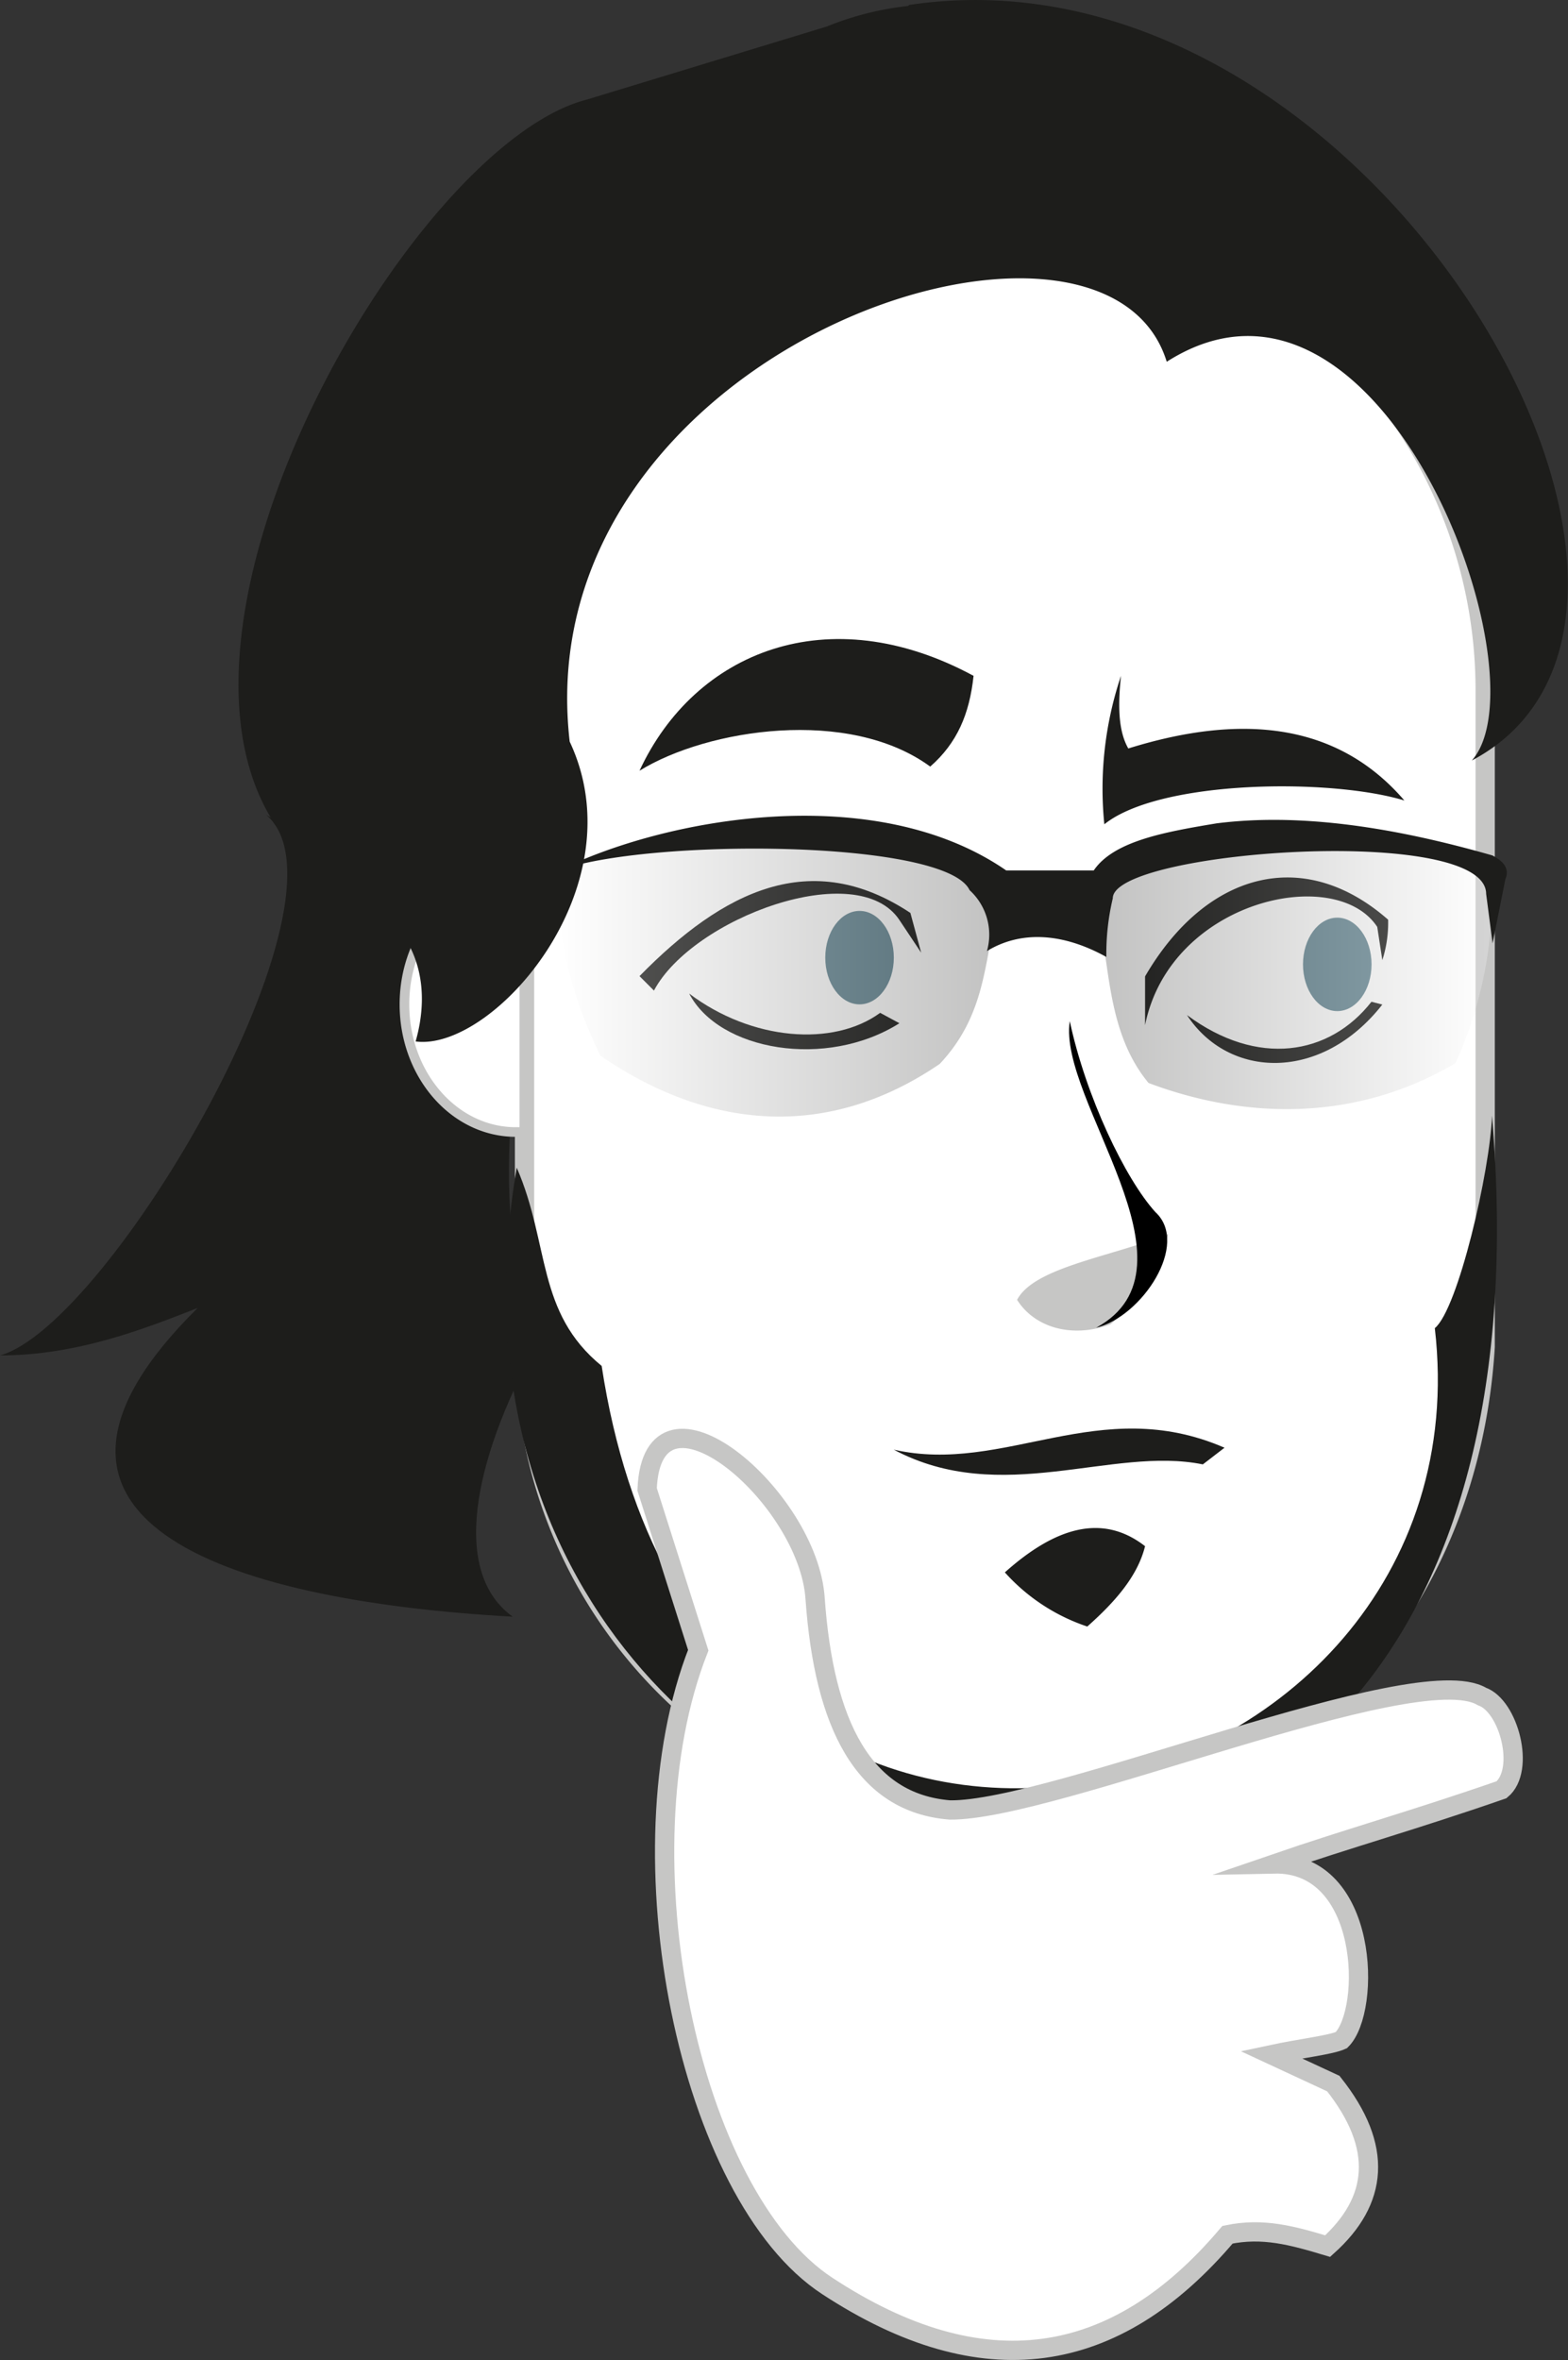 <svg xmlns="http://www.w3.org/2000/svg" xmlns:xlink="http://www.w3.org/1999/xlink" viewBox="0 0 162.83 244.96"><rect x="0" y="0" width="162.83" height="244.96" fill="#333333" stroke="none"/><defs><style>.cls-1{fill:#1d1d1b;}.cls-2,.cls-3,.cls-4{fill:#fff;}.cls-2,.cls-3{stroke:#c6c6c5;stroke-miterlimit:10;}.cls-2{stroke-width:2px;}.cls-5{fill:#6a8b97;}.cls-6,.cls-7{opacity:0.27;}.cls-6{fill:url(#White_Black_2);}.cls-7{fill:url(#White_Black_2-2);}.cls-8{fill:#c6c6c5;}</style><linearGradient id="White_Black_2" x1="57.99" y1="101.07" x2="103.64" y2="101.07" gradientUnits="userSpaceOnUse"><stop offset="0" stop-color="#fff"/><stop offset="1" stop-color="#1d1d1b"/></linearGradient><linearGradient id="White_Black_2-2" x1="-40.69" y1="101.07" x2="0.17" y2="101.07" gradientTransform="matrix(-1, 0, 0, 1, 114.29, 0)" xlink:href="#White_Black_2"/></defs><g id="Layer_2" data-name="Layer 2"><g id="Layer_4" data-name="Layer 4"><path class="cls-1" d="M27.64,84.58c9.9,8.34-16.31,53-27.64,56.11,8,0,15-2.76,20.53-4.93-22,21.73,2,30.33,32.72,32.05-6.37-4.56-4.18-16,2.36-28C50.16,123.09,54,107.37,56.82,89.7l-21.08-.52Z"/><path class="cls-2" d="M104.35,189.67h0a49.88,49.88,0,0,1-49.88-49.88V71.64a49.88,49.88,0,0,1,49.88-49.88h0a49.88,49.88,0,0,1,49.88,49.88v68.15C152.44,169,131.18,189.85,104.35,189.67Z"/><path class="cls-3" d="M53.58,91C47.19,91,42,96.94,42,104.25s5.17,13.25,11.56,13.25c.3,0,.59,0,.89,0V91.06A8.85,8.85,0,0,0,53.58,91Z"/><path class="cls-4" d="M70.68,99.08c2.18-4.53,8.12-6.94,14.23-6.94,3.41,0,6.5.7,7.9,2.63,1.11,1.52.87,4,.87,6,0,4.43-4.94,7.78-11.05,7.78S68.77,103.07,70.68,99.08Z"/><path class="cls-4" d="M121.2,99.38c2.17-4.53,7.11-6.9,13.21-6.9,3.41,0,6.51.7,7.91,2.63,1.1,1.52.87,4,.87,6,0,4.43-4.95,7.78-11.05,7.78S119.29,103.37,121.2,99.38Z"/><path class="cls-1" d="M66.41,101.32l1.5,1.5c4-7.54,21.17-13.89,25.5-7.31l2.25,3.38-1.12-4.13C84.22,87.92,75.09,92.47,66.41,101.32Z"/><path class="cls-1" d="M71.57,103.13c6.5,4.91,15,5.54,19.83,2l2,1.08C85.8,111,74.66,109.07,71.57,103.13Z"/><ellipse class="cls-5" cx="89.26" cy="99.4" rx="3.56" ry="4.85"/><path class="cls-1" d="M118.91,101.35v5.06c2.6-12.94,19.78-16.78,24.11-10.2l.53,3.45a12.68,12.68,0,0,0,.6-4.2C135.31,87.71,125.17,90.59,118.91,101.35Z"/><path class="cls-1" d="M123.26,105.36c7.32,5.43,14.79,4.2,19.16-1.38l1.13.29C137.23,112.33,127.6,112,123.26,105.36Z"/><ellipse class="cls-5" cx="138.87" cy="100.1" rx="3.56" ry="4.85"/><path class="cls-6" d="M58.06,90.35c-.44,6.59,1.26,13,4.28,19.22,11.39,7.81,23.72,8.73,35.25.86,4.7-5,4.63-10.42,5.88-15.74A4.84,4.84,0,0,0,102.28,90,64.34,64.34,0,0,0,58.06,90.35Z"/><path class="cls-7" d="M154.92,91.12a42.53,42.53,0,0,1-3.77,19.23c-10.63,6.28-22.18,5.71-31.88,2.06-4.13-5-4-11.52-5.09-16.84-.34-1.71.7-3.41,1.88-4.83A50.18,50.18,0,0,1,154.92,91.12Z"/><path class="cls-1" d="M114.68,85.56a36.76,36.76,0,0,1,1.73-15.41c-.31,2.94-.32,5.66.76,7.54,12-3.74,21.83-2.55,28.67,5.4C138.22,80.77,120.46,80.92,114.68,85.56Z"/><path class="cls-1" d="M96.6,79.57c2.8-2.45,4.08-5.47,4.5-9.42C86,62,72.15,67.64,66.41,80,73.47,75.64,88.16,73.39,96.6,79.57Z"/><path class="cls-1" d="M53.66,121.2c3.47,8,2,15,8.82,20.58C73,210.82,155,189.67,149,137.86c2.42-2,5.74-16.36,5.94-22.05C164.4,228.13,39.51,204.07,53.66,121.2Z"/><path class="cls-2" d="M153.89,176.09C147,172,109.35,188,98.65,187.87c-9-.71-13.07-8.91-14-21.89C84,155.33,67.72,141.6,67.2,154.59l5.31,16.7c-8.3,21.12-1,56.6,13.42,66,16.09,10.54,29.88,8.46,41.54-5.33,3.69-.77,6.74.08,10.4,1.18,5.24-4.71,5.84-10.26.59-16.87l-6.46-3c3.08-.66,6.2-1,7.3-1.51,3.13-3.12,2.87-18.5-7-18.29,7.86-2.7,14.49-4.53,23.63-7.7C158.44,183.69,156.67,177.06,153.89,176.09Z"/><path class="cls-8" d="M115.31,137.46c-3.78,1.43-7.78.47-9.69-2.54,1.78-3.39,9.69-4.44,15.69-6.83A17.32,17.32,0,0,1,115.31,137.46Z"/><path class="cls-1" d="M104.35,163.21c5.2-4.65,10.11-6.18,14.56-2.72-.78,3.14-3.15,5.81-6,8.34A20,20,0,0,1,104.35,163.21Z"/><path class="cls-1" d="M58.06,90.35c11-5.45,32.78-9.43,46.43,0h9.09c2.08-3.06,7.41-4,12.77-4.89,8.63-1.09,18.32.38,28.62,3.33,1.22.63,1.8,1.42,1.36,2.45L155,97.91l-.67-5.12c0-7.31-38.81-4.5-38.77.45a24.82,24.82,0,0,0-.67,6.09c-4.67-2.59-9-2.69-12.4-.61a6.24,6.24,0,0,0-1.8-6.32C98.22,87.11,67.16,87,58.06,90.35Z"/><path class="cls-1" d="M94.44.51a.58.58,0,0,0-.15.11,31.42,31.42,0,0,0-8.45,2.14L61,10.32C40.54,15.45,6,79,37.4,92.9c6.43,3.92,7.28,9.87,5.76,15.2,8,1.07,23.11-16,16-31.12-4.7-40.76,55.43-60.79,62-39.43,22.34-14.23,39.51,32.61,31.68,41.39C182.11,63.48,142.18-6.62,94.44.51Z"/><path class="cls-1" d="M92.81,150.47c11.54,2.61,21.32-5.85,34.35-.2L124.91,152C115.46,150.08,104,156.42,92.81,150.47Z"/><path d="M111.09,106c1.68,7.83,5.76,16.36,8.89,19.81,3.61,3.32-1.41,10.86-6.14,12C125.32,131.56,109.83,114.17,111.09,106Z"/></g></g></svg>